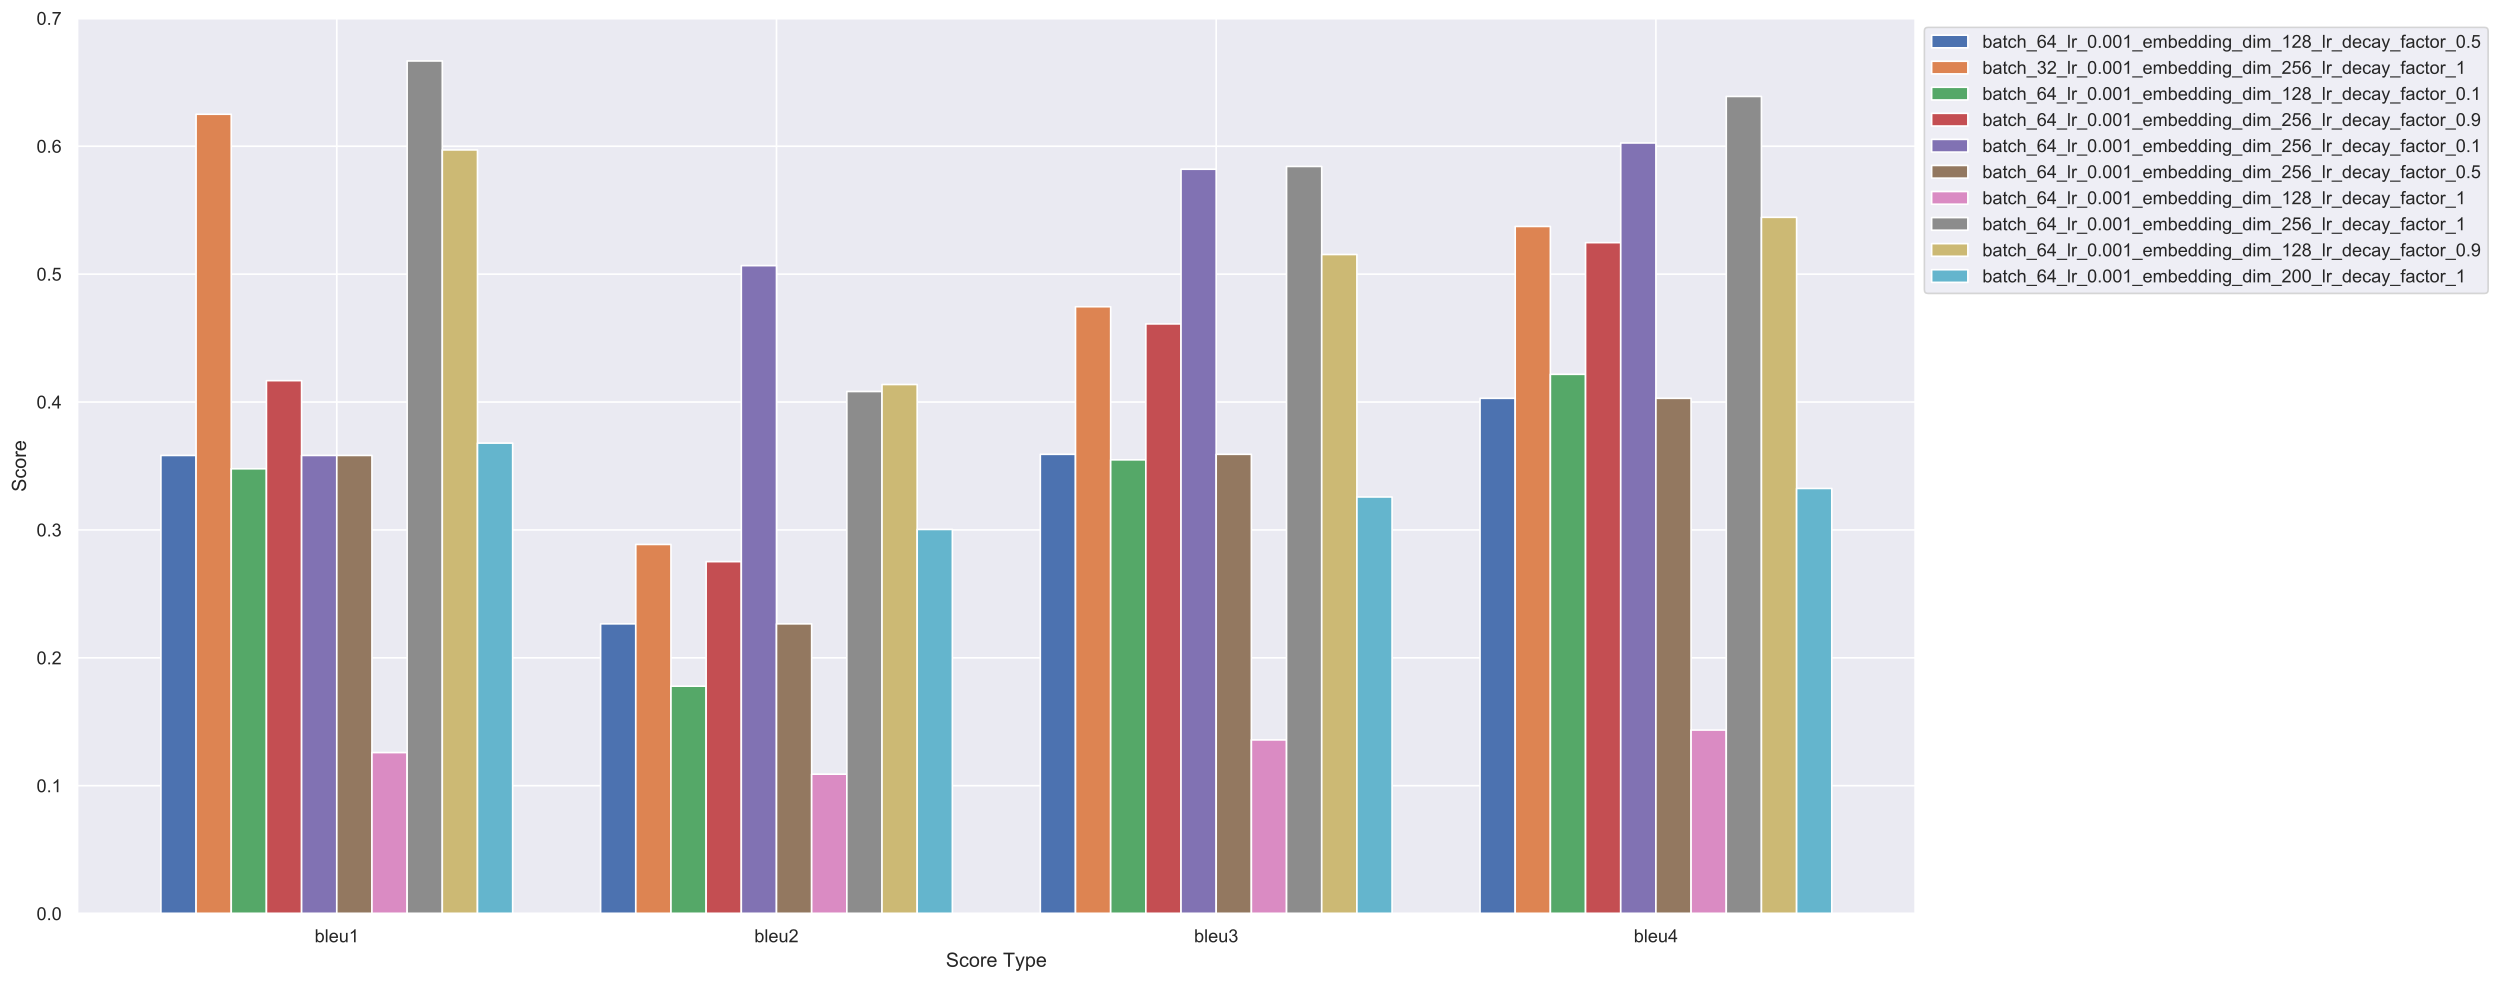 <?xml version="1.0" encoding="utf-8" standalone="no"?>
<!DOCTYPE svg PUBLIC "-//W3C//DTD SVG 1.1//EN"
  "http://www.w3.org/Graphics/SVG/1.1/DTD/svg11.dtd">
<!-- Created with matplotlib (https://matplotlib.org/) -->
<svg height="596.758pt" version="1.1" viewBox="0 0 1517.964 596.758" width="1517.964pt" xmlns="http://www.w3.org/2000/svg" xmlns:xlink="http://www.w3.org/1999/xlink">
 <defs>
  <style type="text/css">
*{stroke-linecap:butt;stroke-linejoin:round;}
  </style>
 </defs>
 <g id="figure_1">
  <g id="patch_1">
   <path d="M 0 596.758 
L 1517.964 596.758 
L 1517.964 0 
L 0 0 
z
" style="fill:#ffffff;"/>
  </g>
  <g id="axes_1">
   <g id="patch_2">
    <path d="M 46.964 554.737 
L 1162.964 554.737 
L 1162.964 11.137 
L 46.964 11.137 
z
" style="fill:#eaeaf2;"/>
   </g>
   <g id="matplotlib.axis_1">
    <g id="xtick_1">
     <g id="line2d_1">
      <path clip-path="url(#p7a8da3b489)" d="M 204.486 554.737 
L 204.486 11.137 
" style="fill:none;stroke:#ffffff;stroke-linecap:round;"/>
     </g>
     <g id="text_1">
      <!-- bleu1 -->
      <defs>
       <path d="M 14.703 0 
L 6.547 0 
L 6.547 71.578 
L 15.328 71.578 
L 15.328 46.047 
Q 20.906 53.031 29.547 53.031 
Q 34.328 53.031 38.594 51.094 
Q 42.875 49.172 45.625 45.672 
Q 48.391 42.188 49.953 37.25 
Q 51.516 32.328 51.516 26.703 
Q 51.516 13.375 44.922 6.094 
Q 38.328 -1.172 29.109 -1.172 
Q 19.922 -1.172 14.703 6.5 
z
M 14.594 26.312 
Q 14.594 17 17.141 12.844 
Q 21.297 6.062 28.375 6.062 
Q 34.125 6.062 38.328 11.062 
Q 42.531 16.062 42.531 25.984 
Q 42.531 36.141 38.5 40.969 
Q 34.469 45.797 28.766 45.797 
Q 23 45.797 18.797 40.797 
Q 14.594 35.797 14.594 26.312 
z
" id="ArialMT-98"/>
       <path d="M 6.391 0 
L 6.391 71.578 
L 15.188 71.578 
L 15.188 0 
z
" id="ArialMT-108"/>
       <path d="M 42.094 16.703 
L 51.172 15.578 
Q 49.031 7.625 43.219 3.219 
Q 37.406 -1.172 28.375 -1.172 
Q 17 -1.172 10.328 5.828 
Q 3.656 12.844 3.656 25.484 
Q 3.656 38.578 10.391 45.797 
Q 17.141 53.031 27.875 53.031 
Q 38.281 53.031 44.875 45.953 
Q 51.469 38.875 51.469 26.031 
Q 51.469 25.25 51.422 23.688 
L 12.75 23.688 
Q 13.234 15.141 17.578 10.594 
Q 21.922 6.062 28.422 6.062 
Q 33.25 6.062 36.672 8.594 
Q 40.094 11.141 42.094 16.703 
z
M 13.234 30.906 
L 42.188 30.906 
Q 41.609 37.453 38.875 40.719 
Q 34.672 45.797 27.984 45.797 
Q 21.922 45.797 17.797 41.75 
Q 13.672 37.703 13.234 30.906 
z
" id="ArialMT-101"/>
       <path d="M 40.578 0 
L 40.578 7.625 
Q 34.516 -1.172 24.125 -1.172 
Q 19.531 -1.172 15.547 0.578 
Q 11.578 2.344 9.641 5 
Q 7.719 7.672 6.938 11.531 
Q 6.391 14.109 6.391 19.734 
L 6.391 51.859 
L 15.188 51.859 
L 15.188 23.094 
Q 15.188 16.219 15.719 13.812 
Q 16.547 10.359 19.234 8.375 
Q 21.922 6.391 25.875 6.391 
Q 29.828 6.391 33.297 8.422 
Q 36.766 10.453 38.203 13.938 
Q 39.656 17.438 39.656 24.078 
L 39.656 51.859 
L 48.438 51.859 
L 48.438 0 
z
" id="ArialMT-117"/>
       <path d="M 37.25 0 
L 28.469 0 
L 28.469 56 
Q 25.297 52.984 20.141 49.953 
Q 14.984 46.922 10.891 45.406 
L 10.891 53.906 
Q 18.266 57.375 23.781 62.297 
Q 29.297 67.234 31.594 71.875 
L 37.25 71.875 
z
" id="ArialMT-49"/>
      </defs>
      <g style="fill:#262626;" transform="translate(191.03 572.11)scale(0.11 -0.11)">
       <use xlink:href="#ArialMT-98"/>
       <use x="55.615" xlink:href="#ArialMT-108"/>
       <use x="77.832" xlink:href="#ArialMT-101"/>
       <use x="133.447" xlink:href="#ArialMT-117"/>
       <use x="189.062" xlink:href="#ArialMT-49"/>
      </g>
     </g>
    </g>
    <g id="xtick_2">
     <g id="line2d_2">
      <path clip-path="url(#p7a8da3b489)" d="M 471.472 554.737 
L 471.472 11.137 
" style="fill:none;stroke:#ffffff;stroke-linecap:round;"/>
     </g>
     <g id="text_2">
      <!-- bleu2 -->
      <defs>
       <path d="M 50.344 8.453 
L 50.344 0 
L 3.031 0 
Q 2.938 3.172 4.047 6.109 
Q 5.859 10.938 9.828 15.625 
Q 13.812 20.312 21.344 26.469 
Q 33.016 36.031 37.109 41.625 
Q 41.219 47.219 41.219 52.203 
Q 41.219 57.422 37.469 61 
Q 33.734 64.594 27.734 64.594 
Q 21.391 64.594 17.578 60.781 
Q 13.766 56.984 13.719 50.25 
L 4.688 51.172 
Q 5.609 61.281 11.656 66.578 
Q 17.719 71.875 27.938 71.875 
Q 38.234 71.875 44.234 66.156 
Q 50.25 60.453 50.25 52 
Q 50.25 47.703 48.484 43.547 
Q 46.734 39.406 42.656 34.812 
Q 38.578 30.219 29.109 22.219 
Q 21.188 15.578 18.938 13.203 
Q 16.703 10.844 15.234 8.453 
z
" id="ArialMT-50"/>
      </defs>
      <g style="fill:#262626;" transform="translate(458.015 572.11)scale(0.11 -0.11)">
       <use xlink:href="#ArialMT-98"/>
       <use x="55.615" xlink:href="#ArialMT-108"/>
       <use x="77.832" xlink:href="#ArialMT-101"/>
       <use x="133.447" xlink:href="#ArialMT-117"/>
       <use x="189.062" xlink:href="#ArialMT-50"/>
      </g>
     </g>
    </g>
    <g id="xtick_3">
     <g id="line2d_3">
      <path clip-path="url(#p7a8da3b489)" d="M 738.457 554.737 
L 738.457 11.137 
" style="fill:none;stroke:#ffffff;stroke-linecap:round;"/>
     </g>
     <g id="text_3">
      <!-- bleu3 -->
      <defs>
       <path d="M 4.203 18.891 
L 12.984 20.062 
Q 14.5 12.594 18.141 9.297 
Q 21.781 6 27 6 
Q 33.203 6 37.469 10.297 
Q 41.75 14.594 41.75 20.953 
Q 41.75 27 37.797 30.922 
Q 33.844 34.859 27.734 34.859 
Q 25.25 34.859 21.531 33.891 
L 22.516 41.609 
Q 23.391 41.5 23.922 41.5 
Q 29.547 41.5 34.031 44.422 
Q 38.531 47.359 38.531 53.469 
Q 38.531 58.297 35.25 61.469 
Q 31.984 64.656 26.812 64.656 
Q 21.688 64.656 18.266 61.422 
Q 14.844 58.203 13.875 51.766 
L 5.078 53.328 
Q 6.688 62.156 12.391 67.016 
Q 18.109 71.875 26.609 71.875 
Q 32.469 71.875 37.391 69.359 
Q 42.328 66.844 44.938 62.5 
Q 47.562 58.156 47.562 53.266 
Q 47.562 48.641 45.062 44.828 
Q 42.578 41.016 37.703 38.766 
Q 44.047 37.312 47.562 32.688 
Q 51.078 28.078 51.078 21.141 
Q 51.078 11.766 44.234 5.25 
Q 37.406 -1.266 26.953 -1.266 
Q 17.531 -1.266 11.297 4.344 
Q 5.078 9.969 4.203 18.891 
z
" id="ArialMT-51"/>
      </defs>
      <g style="fill:#262626;" transform="translate(725.001 572.11)scale(0.11 -0.11)">
       <use xlink:href="#ArialMT-98"/>
       <use x="55.615" xlink:href="#ArialMT-108"/>
       <use x="77.832" xlink:href="#ArialMT-101"/>
       <use x="133.447" xlink:href="#ArialMT-117"/>
       <use x="189.062" xlink:href="#ArialMT-51"/>
      </g>
     </g>
    </g>
    <g id="xtick_4">
     <g id="line2d_4">
      <path clip-path="url(#p7a8da3b489)" d="M 1005.443 554.737 
L 1005.443 11.137 
" style="fill:none;stroke:#ffffff;stroke-linecap:round;"/>
     </g>
     <g id="text_4">
      <!-- bleu4 -->
      <defs>
       <path d="M 32.328 0 
L 32.328 17.141 
L 1.266 17.141 
L 1.266 25.203 
L 33.938 71.578 
L 41.109 71.578 
L 41.109 25.203 
L 50.781 25.203 
L 50.781 17.141 
L 41.109 17.141 
L 41.109 0 
z
M 32.328 25.203 
L 32.328 57.469 
L 9.906 25.203 
z
" id="ArialMT-52"/>
      </defs>
      <g style="fill:#262626;" transform="translate(991.987 572.11)scale(0.11 -0.11)">
       <use xlink:href="#ArialMT-98"/>
       <use x="55.615" xlink:href="#ArialMT-108"/>
       <use x="77.832" xlink:href="#ArialMT-101"/>
       <use x="133.447" xlink:href="#ArialMT-117"/>
       <use x="189.062" xlink:href="#ArialMT-52"/>
      </g>
     </g>
    </g>
    <g id="text_5">
     <!-- Score Type -->
     <defs>
      <path d="M 4.5 23 
L 13.422 23.781 
Q 14.062 18.406 16.375 14.969 
Q 18.703 11.531 23.578 9.406 
Q 28.469 7.281 34.578 7.281 
Q 39.984 7.281 44.141 8.891 
Q 48.297 10.5 50.312 13.297 
Q 52.344 16.109 52.344 19.438 
Q 52.344 22.797 50.391 25.312 
Q 48.438 27.828 43.953 29.547 
Q 41.062 30.672 31.203 33.031 
Q 21.344 35.406 17.391 37.5 
Q 12.25 40.188 9.734 44.156 
Q 7.234 48.141 7.234 53.078 
Q 7.234 58.5 10.297 63.203 
Q 13.375 67.922 19.281 70.359 
Q 25.203 72.797 32.422 72.797 
Q 40.375 72.797 46.453 70.234 
Q 52.547 67.672 55.812 62.688 
Q 59.078 57.719 59.328 51.422 
L 50.25 50.734 
Q 49.516 57.516 45.281 60.984 
Q 41.062 64.453 32.812 64.453 
Q 24.219 64.453 20.281 61.297 
Q 16.359 58.156 16.359 53.719 
Q 16.359 49.859 19.141 47.359 
Q 21.875 44.875 33.422 42.266 
Q 44.969 39.656 49.266 37.703 
Q 55.516 34.812 58.484 30.391 
Q 61.469 25.984 61.469 20.219 
Q 61.469 14.5 58.203 9.438 
Q 54.938 4.391 48.797 1.578 
Q 42.672 -1.219 35.016 -1.219 
Q 25.297 -1.219 18.719 1.609 
Q 12.156 4.438 8.422 10.125 
Q 4.688 15.828 4.5 23 
z
" id="ArialMT-83"/>
      <path d="M 40.438 19 
L 49.078 17.875 
Q 47.656 8.938 41.812 3.875 
Q 35.984 -1.172 27.484 -1.172 
Q 16.844 -1.172 10.375 5.781 
Q 3.906 12.75 3.906 25.734 
Q 3.906 34.125 6.688 40.422 
Q 9.469 46.734 15.156 49.875 
Q 20.844 53.031 27.547 53.031 
Q 35.984 53.031 41.359 48.75 
Q 46.734 44.484 48.25 36.625 
L 39.703 35.297 
Q 38.484 40.531 35.375 43.156 
Q 32.281 45.797 27.875 45.797 
Q 21.234 45.797 17.078 41.031 
Q 12.938 36.281 12.938 25.984 
Q 12.938 15.531 16.938 10.797 
Q 20.953 6.062 27.391 6.062 
Q 32.562 6.062 36.031 9.234 
Q 39.5 12.406 40.438 19 
z
" id="ArialMT-99"/>
      <path d="M 3.328 25.922 
Q 3.328 40.328 11.328 47.266 
Q 18.016 53.031 27.641 53.031 
Q 38.328 53.031 45.109 46.016 
Q 51.906 39.016 51.906 26.656 
Q 51.906 16.656 48.906 10.906 
Q 45.906 5.172 40.156 2 
Q 34.422 -1.172 27.641 -1.172 
Q 16.75 -1.172 10.031 5.812 
Q 3.328 12.797 3.328 25.922 
z
M 12.359 25.922 
Q 12.359 15.969 16.703 11.016 
Q 21.047 6.062 27.641 6.062 
Q 34.188 6.062 38.531 11.031 
Q 42.875 16.016 42.875 26.219 
Q 42.875 35.844 38.5 40.797 
Q 34.125 45.75 27.641 45.75 
Q 21.047 45.75 16.703 40.812 
Q 12.359 35.891 12.359 25.922 
z
" id="ArialMT-111"/>
      <path d="M 6.5 0 
L 6.5 51.859 
L 14.406 51.859 
L 14.406 44 
Q 17.438 49.516 20 51.266 
Q 22.562 53.031 25.641 53.031 
Q 30.078 53.031 34.672 50.203 
L 31.641 42.047 
Q 28.422 43.953 25.203 43.953 
Q 22.312 43.953 20.016 42.219 
Q 17.719 40.484 16.75 37.406 
Q 15.281 32.719 15.281 27.156 
L 15.281 0 
z
" id="ArialMT-114"/>
      <path id="ArialMT-32"/>
      <path d="M 25.922 0 
L 25.922 63.141 
L 2.344 63.141 
L 2.344 71.578 
L 59.078 71.578 
L 59.078 63.141 
L 35.406 63.141 
L 35.406 0 
z
" id="ArialMT-84"/>
      <path d="M 6.203 -19.969 
L 5.219 -11.719 
Q 8.109 -12.5 10.25 -12.5 
Q 13.188 -12.5 14.938 -11.516 
Q 16.703 -10.547 17.828 -8.797 
Q 18.656 -7.469 20.516 -2.25 
Q 20.75 -1.516 21.297 -0.094 
L 1.609 51.859 
L 11.078 51.859 
L 21.875 21.828 
Q 23.969 16.109 25.641 9.812 
Q 27.156 15.875 29.25 21.625 
L 40.328 51.859 
L 49.125 51.859 
L 29.391 -0.875 
Q 26.219 -9.422 24.469 -12.641 
Q 22.125 -17 19.094 -19.016 
Q 16.062 -21.047 11.859 -21.047 
Q 9.328 -21.047 6.203 -19.969 
z
" id="ArialMT-121"/>
      <path d="M 6.594 -19.875 
L 6.594 51.859 
L 14.594 51.859 
L 14.594 45.125 
Q 17.438 49.078 21 51.047 
Q 24.562 53.031 29.641 53.031 
Q 36.281 53.031 41.359 49.609 
Q 46.438 46.188 49.016 39.953 
Q 51.609 33.734 51.609 26.312 
Q 51.609 18.359 48.75 11.984 
Q 45.906 5.609 40.453 2.219 
Q 35.016 -1.172 29 -1.172 
Q 24.609 -1.172 21.109 0.688 
Q 17.625 2.547 15.375 5.375 
L 15.375 -19.875 
z
M 14.547 25.641 
Q 14.547 15.625 18.594 10.844 
Q 22.656 6.062 28.422 6.062 
Q 34.281 6.062 38.453 11.016 
Q 42.625 15.969 42.625 26.375 
Q 42.625 36.281 38.547 41.203 
Q 34.469 46.141 28.812 46.141 
Q 23.188 46.141 18.859 40.891 
Q 14.547 35.641 14.547 25.641 
z
" id="ArialMT-112"/>
     </defs>
     <g style="fill:#262626;" transform="translate(574.292 587.032)scale(0.12 -0.12)">
      <use xlink:href="#ArialMT-83"/>
      <use x="66.699" xlink:href="#ArialMT-99"/>
      <use x="116.699" xlink:href="#ArialMT-111"/>
      <use x="172.314" xlink:href="#ArialMT-114"/>
      <use x="205.615" xlink:href="#ArialMT-101"/>
      <use x="261.23" xlink:href="#ArialMT-32"/>
      <use x="288.998" xlink:href="#ArialMT-84"/>
      <use x="350.004" xlink:href="#ArialMT-121"/>
      <use x="400.004" xlink:href="#ArialMT-112"/>
      <use x="455.619" xlink:href="#ArialMT-101"/>
     </g>
    </g>
   </g>
   <g id="matplotlib.axis_2">
    <g id="ytick_1">
     <g id="line2d_5">
      <path clip-path="url(#p7a8da3b489)" d="M 46.964 554.737 
L 1162.964 554.737 
" style="fill:none;stroke:#ffffff;stroke-linecap:round;"/>
     </g>
     <g id="text_6">
      <!-- 0.0 -->
      <defs>
       <path d="M 4.156 35.297 
Q 4.156 48 6.766 55.734 
Q 9.375 63.484 14.516 67.672 
Q 19.672 71.875 27.484 71.875 
Q 33.25 71.875 37.594 69.547 
Q 41.938 67.234 44.766 62.859 
Q 47.609 58.5 49.219 52.219 
Q 50.828 45.953 50.828 35.297 
Q 50.828 22.703 48.234 14.969 
Q 45.656 7.234 40.5 3 
Q 35.359 -1.219 27.484 -1.219 
Q 17.141 -1.219 11.234 6.203 
Q 4.156 15.141 4.156 35.297 
z
M 13.188 35.297 
Q 13.188 17.672 17.312 11.828 
Q 21.438 6 27.484 6 
Q 33.547 6 37.672 11.859 
Q 41.797 17.719 41.797 35.297 
Q 41.797 52.984 37.672 58.781 
Q 33.547 64.594 27.391 64.594 
Q 21.344 64.594 17.719 59.469 
Q 13.188 52.938 13.188 35.297 
z
" id="ArialMT-48"/>
       <path d="M 9.078 0 
L 9.078 10.016 
L 19.094 10.016 
L 19.094 0 
z
" id="ArialMT-46"/>
      </defs>
      <g style="fill:#262626;" transform="translate(22.174 558.674)scale(0.11 -0.11)">
       <use xlink:href="#ArialMT-48"/>
       <use x="55.615" xlink:href="#ArialMT-46"/>
       <use x="83.398" xlink:href="#ArialMT-48"/>
      </g>
     </g>
    </g>
    <g id="ytick_2">
     <g id="line2d_6">
      <path clip-path="url(#p7a8da3b489)" d="M 46.964 477.08 
L 1162.964 477.08 
" style="fill:none;stroke:#ffffff;stroke-linecap:round;"/>
     </g>
     <g id="text_7">
      <!-- 0.1 -->
      <g style="fill:#262626;" transform="translate(22.174 481.016)scale(0.11 -0.11)">
       <use xlink:href="#ArialMT-48"/>
       <use x="55.615" xlink:href="#ArialMT-46"/>
       <use x="83.398" xlink:href="#ArialMT-49"/>
      </g>
     </g>
    </g>
    <g id="ytick_3">
     <g id="line2d_7">
      <path clip-path="url(#p7a8da3b489)" d="M 46.964 399.423 
L 1162.964 399.423 
" style="fill:none;stroke:#ffffff;stroke-linecap:round;"/>
     </g>
     <g id="text_8">
      <!-- 0.2 -->
      <g style="fill:#262626;" transform="translate(22.174 403.359)scale(0.11 -0.11)">
       <use xlink:href="#ArialMT-48"/>
       <use x="55.615" xlink:href="#ArialMT-46"/>
       <use x="83.398" xlink:href="#ArialMT-50"/>
      </g>
     </g>
    </g>
    <g id="ytick_4">
     <g id="line2d_8">
      <path clip-path="url(#p7a8da3b489)" d="M 46.964 321.765 
L 1162.964 321.765 
" style="fill:none;stroke:#ffffff;stroke-linecap:round;"/>
     </g>
     <g id="text_9">
      <!-- 0.3 -->
      <g style="fill:#262626;" transform="translate(22.174 325.702)scale(0.11 -0.11)">
       <use xlink:href="#ArialMT-48"/>
       <use x="55.615" xlink:href="#ArialMT-46"/>
       <use x="83.398" xlink:href="#ArialMT-51"/>
      </g>
     </g>
    </g>
    <g id="ytick_5">
     <g id="line2d_9">
      <path clip-path="url(#p7a8da3b489)" d="M 46.964 244.108 
L 1162.964 244.108 
" style="fill:none;stroke:#ffffff;stroke-linecap:round;"/>
     </g>
     <g id="text_10">
      <!-- 0.4 -->
      <g style="fill:#262626;" transform="translate(22.174 248.045)scale(0.11 -0.11)">
       <use xlink:href="#ArialMT-48"/>
       <use x="55.615" xlink:href="#ArialMT-46"/>
       <use x="83.398" xlink:href="#ArialMT-52"/>
      </g>
     </g>
    </g>
    <g id="ytick_6">
     <g id="line2d_10">
      <path clip-path="url(#p7a8da3b489)" d="M 46.964 166.451 
L 1162.964 166.451 
" style="fill:none;stroke:#ffffff;stroke-linecap:round;"/>
     </g>
     <g id="text_11">
      <!-- 0.5 -->
      <defs>
       <path d="M 4.156 18.75 
L 13.375 19.531 
Q 14.406 12.797 18.141 9.391 
Q 21.875 6 27.156 6 
Q 33.5 6 37.891 10.781 
Q 42.281 15.578 42.281 23.484 
Q 42.281 31 38.062 35.344 
Q 33.844 39.703 27 39.703 
Q 22.75 39.703 19.328 37.766 
Q 15.922 35.844 13.969 32.766 
L 5.719 33.844 
L 12.641 70.609 
L 48.25 70.609 
L 48.25 62.203 
L 19.672 62.203 
L 15.828 42.969 
Q 22.266 47.469 29.344 47.469 
Q 38.719 47.469 45.156 40.969 
Q 51.609 34.469 51.609 24.266 
Q 51.609 14.547 45.953 7.469 
Q 39.062 -1.219 27.156 -1.219 
Q 17.391 -1.219 11.203 4.25 
Q 5.031 9.719 4.156 18.75 
z
" id="ArialMT-53"/>
      </defs>
      <g style="fill:#262626;" transform="translate(22.174 170.388)scale(0.11 -0.11)">
       <use xlink:href="#ArialMT-48"/>
       <use x="55.615" xlink:href="#ArialMT-46"/>
       <use x="83.398" xlink:href="#ArialMT-53"/>
      </g>
     </g>
    </g>
    <g id="ytick_7">
     <g id="line2d_11">
      <path clip-path="url(#p7a8da3b489)" d="M 46.964 88.794 
L 1162.964 88.794 
" style="fill:none;stroke:#ffffff;stroke-linecap:round;"/>
     </g>
     <g id="text_12">
      <!-- 0.6 -->
      <defs>
       <path d="M 49.75 54.047 
L 41.016 53.375 
Q 39.844 58.547 37.703 60.891 
Q 34.125 64.656 28.906 64.656 
Q 24.703 64.656 21.531 62.312 
Q 17.391 59.281 14.984 53.469 
Q 12.594 47.656 12.5 36.922 
Q 15.672 41.75 20.266 44.094 
Q 24.859 46.438 29.891 46.438 
Q 38.672 46.438 44.844 39.969 
Q 51.031 33.5 51.031 23.25 
Q 51.031 16.5 48.125 10.719 
Q 45.219 4.938 40.141 1.859 
Q 35.062 -1.219 28.609 -1.219 
Q 17.625 -1.219 10.688 6.859 
Q 3.766 14.938 3.766 33.5 
Q 3.766 54.25 11.422 63.672 
Q 18.109 71.875 29.438 71.875 
Q 37.891 71.875 43.281 67.141 
Q 48.688 62.406 49.75 54.047 
z
M 13.875 23.188 
Q 13.875 18.656 15.797 14.5 
Q 17.719 10.359 21.188 8.172 
Q 24.656 6 28.469 6 
Q 34.031 6 38.031 10.484 
Q 42.047 14.984 42.047 22.703 
Q 42.047 30.125 38.078 34.391 
Q 34.125 38.672 28.125 38.672 
Q 22.172 38.672 18.016 34.391 
Q 13.875 30.125 13.875 23.188 
z
" id="ArialMT-54"/>
      </defs>
      <g style="fill:#262626;" transform="translate(22.174 92.731)scale(0.11 -0.11)">
       <use xlink:href="#ArialMT-48"/>
       <use x="55.615" xlink:href="#ArialMT-46"/>
       <use x="83.398" xlink:href="#ArialMT-54"/>
      </g>
     </g>
    </g>
    <g id="ytick_8">
     <g id="line2d_12">
      <path clip-path="url(#p7a8da3b489)" d="M 46.964 11.137 
L 1162.964 11.137 
" style="fill:none;stroke:#ffffff;stroke-linecap:round;"/>
     </g>
     <g id="text_13">
      <!-- 0.7 -->
      <defs>
       <path d="M 4.734 62.203 
L 4.734 70.656 
L 51.078 70.656 
L 51.078 63.812 
Q 44.234 56.547 37.516 44.484 
Q 30.812 32.422 27.156 19.672 
Q 24.516 10.688 23.781 0 
L 14.75 0 
Q 14.891 8.453 18.062 20.406 
Q 21.234 32.375 27.172 43.484 
Q 33.109 54.594 39.797 62.203 
z
" id="ArialMT-55"/>
      </defs>
      <g style="fill:#262626;" transform="translate(22.174 15.074)scale(0.11 -0.11)">
       <use xlink:href="#ArialMT-48"/>
       <use x="55.615" xlink:href="#ArialMT-46"/>
       <use x="83.398" xlink:href="#ArialMT-55"/>
      </g>
     </g>
    </g>
    <g id="text_14">
     <!-- Score -->
     <g style="fill:#262626;" transform="translate(15.789 298.61)rotate(-90)scale(0.12 -0.12)">
      <use xlink:href="#ArialMT-83"/>
      <use x="66.699" xlink:href="#ArialMT-99"/>
      <use x="116.699" xlink:href="#ArialMT-111"/>
      <use x="172.314" xlink:href="#ArialMT-114"/>
      <use x="205.615" xlink:href="#ArialMT-101"/>
     </g>
    </g>
   </g>
   <g id="patch_3">
    <path clip-path="url(#p7a8da3b489)" d="M 97.692 554.737 
L 119.05 554.737 
L 119.05 276.518 
L 97.692 276.518 
z
" style="fill:#4c72b0;stroke:#ffffff;stroke-linejoin:miter;"/>
   </g>
   <g id="patch_4">
    <path clip-path="url(#p7a8da3b489)" d="M 364.677 554.737 
L 386.036 554.737 
L 386.036 378.776 
L 364.677 378.776 
z
" style="fill:#4c72b0;stroke:#ffffff;stroke-linejoin:miter;"/>
   </g>
   <g id="patch_5">
    <path clip-path="url(#p7a8da3b489)" d="M 631.663 554.737 
L 653.022 554.737 
L 653.022 275.857 
L 631.663 275.857 
z
" style="fill:#4c72b0;stroke:#ffffff;stroke-linejoin:miter;"/>
   </g>
   <g id="patch_6">
    <path clip-path="url(#p7a8da3b489)" d="M 898.649 554.737 
L 920.007 554.737 
L 920.007 241.829 
L 898.649 241.829 
z
" style="fill:#4c72b0;stroke:#ffffff;stroke-linejoin:miter;"/>
   </g>
   <g id="patch_7">
    <path clip-path="url(#p7a8da3b489)" d="M 119.05 554.737 
L 140.409 554.737 
L 140.409 69.38 
L 119.05 69.38 
z
" style="fill:#dd8452;stroke:#ffffff;stroke-linejoin:miter;"/>
   </g>
   <g id="patch_8">
    <path clip-path="url(#p7a8da3b489)" d="M 386.036 554.737 
L 407.395 554.737 
L 407.395 330.56 
L 386.036 330.56 
z
" style="fill:#dd8452;stroke:#ffffff;stroke-linejoin:miter;"/>
   </g>
   <g id="patch_9">
    <path clip-path="url(#p7a8da3b489)" d="M 653.022 554.737 
L 674.381 554.737 
L 674.381 186.246 
L 653.022 186.246 
z
" style="fill:#dd8452;stroke:#ffffff;stroke-linejoin:miter;"/>
   </g>
   <g id="patch_10">
    <path clip-path="url(#p7a8da3b489)" d="M 920.007 554.737 
L 941.366 554.737 
L 941.366 137.497 
L 920.007 137.497 
z
" style="fill:#dd8452;stroke:#ffffff;stroke-linejoin:miter;"/>
   </g>
   <g id="patch_11">
    <path clip-path="url(#p7a8da3b489)" d="M 140.409 554.737 
L 161.768 554.737 
L 161.768 284.625 
L 140.409 284.625 
z
" style="fill:#55a868;stroke:#ffffff;stroke-linejoin:miter;"/>
   </g>
   <g id="patch_12">
    <path clip-path="url(#p7a8da3b489)" d="M 407.395 554.737 
L 428.754 554.737 
L 428.754 416.646 
L 407.395 416.646 
z
" style="fill:#55a868;stroke:#ffffff;stroke-linejoin:miter;"/>
   </g>
   <g id="patch_13">
    <path clip-path="url(#p7a8da3b489)" d="M 674.381 554.737 
L 695.739 554.737 
L 695.739 279.205 
L 674.381 279.205 
z
" style="fill:#55a868;stroke:#ffffff;stroke-linejoin:miter;"/>
   </g>
   <g id="patch_14">
    <path clip-path="url(#p7a8da3b489)" d="M 941.366 554.737 
L 962.725 554.737 
L 962.725 227.265 
L 941.366 227.265 
z
" style="fill:#55a868;stroke:#ffffff;stroke-linejoin:miter;"/>
   </g>
   <g id="patch_15">
    <path clip-path="url(#p7a8da3b489)" d="M 161.768 554.737 
L 183.127 554.737 
L 183.127 231.139 
L 161.768 231.139 
z
" style="fill:#c44e52;stroke:#ffffff;stroke-linejoin:miter;"/>
   </g>
   <g id="patch_16">
    <path clip-path="url(#p7a8da3b489)" d="M 428.754 554.737 
L 450.113 554.737 
L 450.113 341.024 
L 428.754 341.024 
z
" style="fill:#c44e52;stroke:#ffffff;stroke-linejoin:miter;"/>
   </g>
   <g id="patch_17">
    <path clip-path="url(#p7a8da3b489)" d="M 695.739 554.737 
L 717.098 554.737 
L 717.098 196.66 
L 695.739 196.66 
z
" style="fill:#c44e52;stroke:#ffffff;stroke-linejoin:miter;"/>
   </g>
   <g id="patch_18">
    <path clip-path="url(#p7a8da3b489)" d="M 962.725 554.737 
L 984.084 554.737 
L 984.084 147.347 
L 962.725 147.347 
z
" style="fill:#c44e52;stroke:#ffffff;stroke-linejoin:miter;"/>
   </g>
   <g id="patch_19">
    <path clip-path="url(#p7a8da3b489)" d="M 183.127 554.737 
L 204.486 554.737 
L 204.486 276.518 
L 183.127 276.518 
z
" style="fill:#8172b3;stroke:#ffffff;stroke-linejoin:miter;"/>
   </g>
   <g id="patch_20">
    <path clip-path="url(#p7a8da3b489)" d="M 450.113 554.737 
L 471.472 554.737 
L 471.472 161.276 
L 450.113 161.276 
z
" style="fill:#8172b3;stroke:#ffffff;stroke-linejoin:miter;"/>
   </g>
   <g id="patch_21">
    <path clip-path="url(#p7a8da3b489)" d="M 717.098 554.737 
L 738.457 554.737 
L 738.457 102.769 
L 717.098 102.769 
z
" style="fill:#8172b3;stroke:#ffffff;stroke-linejoin:miter;"/>
   </g>
   <g id="patch_22">
    <path clip-path="url(#p7a8da3b489)" d="M 984.084 554.737 
L 1005.443 554.737 
L 1005.443 86.83 
L 984.084 86.83 
z
" style="fill:#8172b3;stroke:#ffffff;stroke-linejoin:miter;"/>
   </g>
   <g id="patch_23">
    <path clip-path="url(#p7a8da3b489)" d="M 204.486 554.737 
L 225.845 554.737 
L 225.845 276.518 
L 204.486 276.518 
z
" style="fill:#937860;stroke:#ffffff;stroke-linejoin:miter;"/>
   </g>
   <g id="patch_24">
    <path clip-path="url(#p7a8da3b489)" d="M 471.472 554.737 
L 492.83 554.737 
L 492.83 378.776 
L 471.472 378.776 
z
" style="fill:#937860;stroke:#ffffff;stroke-linejoin:miter;"/>
   </g>
   <g id="patch_25">
    <path clip-path="url(#p7a8da3b489)" d="M 738.457 554.737 
L 759.816 554.737 
L 759.816 275.857 
L 738.457 275.857 
z
" style="fill:#937860;stroke:#ffffff;stroke-linejoin:miter;"/>
   </g>
   <g id="patch_26">
    <path clip-path="url(#p7a8da3b489)" d="M 1005.443 554.737 
L 1026.802 554.737 
L 1026.802 241.829 
L 1005.443 241.829 
z
" style="fill:#937860;stroke:#ffffff;stroke-linejoin:miter;"/>
   </g>
   <g id="patch_27">
    <path clip-path="url(#p7a8da3b489)" d="M 225.845 554.737 
L 247.204 554.737 
L 247.204 456.953 
L 225.845 456.953 
z
" style="fill:#da8bc3;stroke:#ffffff;stroke-linejoin:miter;"/>
   </g>
   <g id="patch_28">
    <path clip-path="url(#p7a8da3b489)" d="M 492.83 554.737 
L 514.189 554.737 
L 514.189 470.054 
L 492.83 470.054 
z
" style="fill:#da8bc3;stroke:#ffffff;stroke-linejoin:miter;"/>
   </g>
   <g id="patch_29">
    <path clip-path="url(#p7a8da3b489)" d="M 759.816 554.737 
L 781.175 554.737 
L 781.175 449.244 
L 759.816 449.244 
z
" style="fill:#da8bc3;stroke:#ffffff;stroke-linejoin:miter;"/>
   </g>
   <g id="patch_30">
    <path clip-path="url(#p7a8da3b489)" d="M 1026.802 554.737 
L 1048.161 554.737 
L 1048.161 443.288 
L 1026.802 443.288 
z
" style="fill:#da8bc3;stroke:#ffffff;stroke-linejoin:miter;"/>
   </g>
   <g id="patch_31">
    <path clip-path="url(#p7a8da3b489)" d="M 247.204 554.737 
L 268.562 554.737 
L 268.562 37.023 
L 247.204 37.023 
z
" style="fill:#8c8c8c;stroke:#ffffff;stroke-linejoin:miter;"/>
   </g>
   <g id="patch_32">
    <path clip-path="url(#p7a8da3b489)" d="M 514.189 554.737 
L 535.548 554.737 
L 535.548 237.703 
L 514.189 237.703 
z
" style="fill:#8c8c8c;stroke:#ffffff;stroke-linejoin:miter;"/>
   </g>
   <g id="patch_33">
    <path clip-path="url(#p7a8da3b489)" d="M 781.175 554.737 
L 802.534 554.737 
L 802.534 101.071 
L 781.175 101.071 
z
" style="fill:#8c8c8c;stroke:#ffffff;stroke-linejoin:miter;"/>
   </g>
   <g id="patch_34">
    <path clip-path="url(#p7a8da3b489)" d="M 1048.161 554.737 
L 1069.519 554.737 
L 1069.519 58.552 
L 1048.161 58.552 
z
" style="fill:#8c8c8c;stroke:#ffffff;stroke-linejoin:miter;"/>
   </g>
   <g id="patch_35">
    <path clip-path="url(#p7a8da3b489)" d="M 268.562 554.737 
L 289.921 554.737 
L 289.921 91.039 
L 268.562 91.039 
z
" style="fill:#ccb974;stroke:#ffffff;stroke-linejoin:miter;"/>
   </g>
   <g id="patch_36">
    <path clip-path="url(#p7a8da3b489)" d="M 535.548 554.737 
L 556.907 554.737 
L 556.907 233.477 
L 535.548 233.477 
z
" style="fill:#ccb974;stroke:#ffffff;stroke-linejoin:miter;"/>
   </g>
   <g id="patch_37">
    <path clip-path="url(#p7a8da3b489)" d="M 802.534 554.737 
L 823.893 554.737 
L 823.893 154.534 
L 802.534 154.534 
z
" style="fill:#ccb974;stroke:#ffffff;stroke-linejoin:miter;"/>
   </g>
   <g id="patch_38">
    <path clip-path="url(#p7a8da3b489)" d="M 1069.519 554.737 
L 1090.878 554.737 
L 1090.878 131.936 
L 1069.519 131.936 
z
" style="fill:#ccb974;stroke:#ffffff;stroke-linejoin:miter;"/>
   </g>
   <g id="patch_39">
    <path clip-path="url(#p7a8da3b489)" d="M 289.921 554.737 
L 311.28 554.737 
L 311.28 269.052 
L 289.921 269.052 
z
" style="fill:#64b5cd;stroke:#ffffff;stroke-linejoin:miter;"/>
   </g>
   <g id="patch_40">
    <path clip-path="url(#p7a8da3b489)" d="M 556.907 554.737 
L 578.266 554.737 
L 578.266 321.476 
L 556.907 321.476 
z
" style="fill:#64b5cd;stroke:#ffffff;stroke-linejoin:miter;"/>
   </g>
   <g id="patch_41">
    <path clip-path="url(#p7a8da3b489)" d="M 823.893 554.737 
L 845.251 554.737 
L 845.251 301.772 
L 823.893 301.772 
z
" style="fill:#64b5cd;stroke:#ffffff;stroke-linejoin:miter;"/>
   </g>
   <g id="patch_42">
    <path clip-path="url(#p7a8da3b489)" d="M 1090.878 554.737 
L 1112.237 554.737 
L 1112.237 296.592 
L 1090.878 296.592 
z
" style="fill:#64b5cd;stroke:#ffffff;stroke-linejoin:miter;"/>
   </g>
   <g id="patch_43">
    <path d="M 46.964 554.737 
L 46.964 11.137 
" style="fill:none;stroke:#ffffff;stroke-linecap:square;stroke-linejoin:miter;stroke-width:1.25;"/>
   </g>
   <g id="patch_44">
    <path d="M 1162.964 554.737 
L 1162.964 11.137 
" style="fill:none;stroke:#ffffff;stroke-linecap:square;stroke-linejoin:miter;stroke-width:1.25;"/>
   </g>
   <g id="patch_45">
    <path d="M 46.964 554.737 
L 1162.964 554.737 
" style="fill:none;stroke:#ffffff;stroke-linecap:square;stroke-linejoin:miter;stroke-width:1.25;"/>
   </g>
   <g id="patch_46">
    <path d="M 46.964 11.137 
L 1162.964 11.137 
" style="fill:none;stroke:#ffffff;stroke-linecap:square;stroke-linejoin:miter;stroke-width:1.25;"/>
   </g>
   <g id="legend_1">
    <g id="patch_47">
     <path d="M 1170.664 178.165 
L 1508.564 178.165 
Q 1510.764 178.165 1510.764 175.965 
L 1510.764 18.837 
Q 1510.764 16.637 1508.564 16.637 
L 1170.664 16.637 
Q 1168.464 16.637 1168.464 18.837 
L 1168.464 175.965 
Q 1168.464 178.165 1170.664 178.165 
z
" style="fill:#eaeaf2;opacity:0.8;stroke:#cccccc;stroke-linejoin:miter;"/>
    </g>
    <g id="patch_48">
     <path d="M 1172.864 29.044 
L 1194.864 29.044 
L 1194.864 21.344 
L 1172.864 21.344 
z
" style="fill:#4c72b0;stroke:#ffffff;stroke-linejoin:miter;"/>
    </g>
    <g id="text_15">
     <!-- batch_64_lr_0.001_embedding_dim_128_lr_decay_factor_0.5 -->
     <defs>
      <path d="M 40.438 6.391 
Q 35.547 2.25 31.031 0.531 
Q 26.516 -1.172 21.344 -1.172 
Q 12.797 -1.172 8.203 3 
Q 3.609 7.172 3.609 13.672 
Q 3.609 17.484 5.344 20.625 
Q 7.078 23.781 9.891 25.688 
Q 12.703 27.594 16.219 28.562 
Q 18.797 29.25 24.031 29.891 
Q 34.672 31.156 39.703 32.906 
Q 39.75 34.719 39.75 35.203 
Q 39.75 40.578 37.25 42.781 
Q 33.891 45.75 27.25 45.75 
Q 21.047 45.75 18.094 43.578 
Q 15.141 41.406 13.719 35.891 
L 5.125 37.062 
Q 6.297 42.578 8.984 45.969 
Q 11.672 49.359 16.75 51.188 
Q 21.828 53.031 28.516 53.031 
Q 35.156 53.031 39.297 51.469 
Q 43.453 49.906 45.406 47.531 
Q 47.359 45.172 48.141 41.547 
Q 48.578 39.312 48.578 33.453 
L 48.578 21.734 
Q 48.578 9.469 49.141 6.219 
Q 49.703 2.984 51.375 0 
L 42.188 0 
Q 40.828 2.734 40.438 6.391 
z
M 39.703 26.031 
Q 34.906 24.078 25.344 22.703 
Q 19.922 21.922 17.672 20.938 
Q 15.438 19.969 14.203 18.094 
Q 12.984 16.219 12.984 13.922 
Q 12.984 10.406 15.641 8.062 
Q 18.312 5.719 23.438 5.719 
Q 28.516 5.719 32.469 7.938 
Q 36.422 10.156 38.281 14.016 
Q 39.703 17 39.703 22.797 
z
" id="ArialMT-97"/>
      <path d="M 25.781 7.859 
L 27.047 0.094 
Q 23.344 -0.688 20.406 -0.688 
Q 15.625 -0.688 12.984 0.828 
Q 10.359 2.344 9.281 4.812 
Q 8.203 7.281 8.203 15.188 
L 8.203 45.016 
L 1.766 45.016 
L 1.766 51.859 
L 8.203 51.859 
L 8.203 64.703 
L 16.938 69.969 
L 16.938 51.859 
L 25.781 51.859 
L 25.781 45.016 
L 16.938 45.016 
L 16.938 14.703 
Q 16.938 10.938 17.406 9.859 
Q 17.875 8.797 18.922 8.156 
Q 19.969 7.516 21.922 7.516 
Q 23.391 7.516 25.781 7.859 
z
" id="ArialMT-116"/>
      <path d="M 6.594 0 
L 6.594 71.578 
L 15.375 71.578 
L 15.375 45.906 
Q 21.531 53.031 30.906 53.031 
Q 36.672 53.031 40.922 50.75 
Q 45.172 48.484 47 44.484 
Q 48.828 40.484 48.828 32.859 
L 48.828 0 
L 40.047 0 
L 40.047 32.859 
Q 40.047 39.453 37.188 42.453 
Q 34.328 45.453 29.109 45.453 
Q 25.203 45.453 21.75 43.422 
Q 18.312 41.406 16.844 37.938 
Q 15.375 34.469 15.375 28.375 
L 15.375 0 
z
" id="ArialMT-104"/>
      <path d="M -1.516 -19.875 
L -1.516 -13.531 
L 56.734 -13.531 
L 56.734 -19.875 
z
" id="ArialMT-95"/>
      <path d="M 6.594 0 
L 6.594 51.859 
L 14.453 51.859 
L 14.453 44.578 
Q 16.891 48.391 20.938 50.703 
Q 25 53.031 30.172 53.031 
Q 35.938 53.031 39.625 50.641 
Q 43.312 48.25 44.828 43.953 
Q 50.984 53.031 60.844 53.031 
Q 68.562 53.031 72.703 48.75 
Q 76.859 44.484 76.859 35.594 
L 76.859 0 
L 68.109 0 
L 68.109 32.672 
Q 68.109 37.938 67.25 40.25 
Q 66.406 42.578 64.156 43.984 
Q 61.922 45.406 58.891 45.406 
Q 53.422 45.406 49.797 41.766 
Q 46.188 38.141 46.188 30.125 
L 46.188 0 
L 37.406 0 
L 37.406 33.688 
Q 37.406 39.547 35.25 42.469 
Q 33.109 45.406 28.219 45.406 
Q 24.516 45.406 21.359 43.453 
Q 18.219 41.5 16.797 37.734 
Q 15.375 33.984 15.375 26.906 
L 15.375 0 
z
" id="ArialMT-109"/>
      <path d="M 40.234 0 
L 40.234 6.547 
Q 35.297 -1.172 25.734 -1.172 
Q 19.531 -1.172 14.328 2.25 
Q 9.125 5.672 6.266 11.797 
Q 3.422 17.922 3.422 25.875 
Q 3.422 33.641 6 39.969 
Q 8.594 46.297 13.766 49.656 
Q 18.953 53.031 25.344 53.031 
Q 30.031 53.031 33.688 51.047 
Q 37.359 49.078 39.656 45.906 
L 39.656 71.578 
L 48.391 71.578 
L 48.391 0 
z
M 12.453 25.875 
Q 12.453 15.922 16.641 10.984 
Q 20.844 6.062 26.562 6.062 
Q 32.328 6.062 36.344 10.766 
Q 40.375 15.484 40.375 25.141 
Q 40.375 35.797 36.266 40.766 
Q 32.172 45.75 26.172 45.75 
Q 20.312 45.75 16.375 40.969 
Q 12.453 36.188 12.453 25.875 
z
" id="ArialMT-100"/>
      <path d="M 6.641 61.469 
L 6.641 71.578 
L 15.438 71.578 
L 15.438 61.469 
z
M 6.641 0 
L 6.641 51.859 
L 15.438 51.859 
L 15.438 0 
z
" id="ArialMT-105"/>
      <path d="M 6.594 0 
L 6.594 51.859 
L 14.5 51.859 
L 14.5 44.484 
Q 20.219 53.031 31 53.031 
Q 35.688 53.031 39.625 51.344 
Q 43.562 49.656 45.516 46.922 
Q 47.469 44.188 48.25 40.438 
Q 48.734 37.984 48.734 31.891 
L 48.734 0 
L 39.938 0 
L 39.938 31.547 
Q 39.938 36.922 38.906 39.578 
Q 37.891 42.234 35.281 43.812 
Q 32.672 45.406 29.156 45.406 
Q 23.531 45.406 19.453 41.844 
Q 15.375 38.281 15.375 28.328 
L 15.375 0 
z
" id="ArialMT-110"/>
      <path d="M 4.984 -4.297 
L 13.531 -5.562 
Q 14.062 -9.516 16.5 -11.328 
Q 19.781 -13.766 25.438 -13.766 
Q 31.547 -13.766 34.859 -11.328 
Q 38.188 -8.891 39.359 -4.5 
Q 40.047 -1.812 39.984 6.781 
Q 34.234 0 25.641 0 
Q 14.938 0 9.078 7.719 
Q 3.219 15.438 3.219 26.219 
Q 3.219 33.641 5.906 39.906 
Q 8.594 46.188 13.688 49.609 
Q 18.797 53.031 25.688 53.031 
Q 34.859 53.031 40.828 45.609 
L 40.828 51.859 
L 48.922 51.859 
L 48.922 7.031 
Q 48.922 -5.078 46.453 -10.125 
Q 44 -15.188 38.641 -18.109 
Q 33.297 -21.047 25.484 -21.047 
Q 16.219 -21.047 10.5 -16.875 
Q 4.781 -12.703 4.984 -4.297 
z
M 12.25 26.859 
Q 12.25 16.656 16.297 11.969 
Q 20.359 7.281 26.469 7.281 
Q 32.516 7.281 36.609 11.938 
Q 40.719 16.609 40.719 26.562 
Q 40.719 36.078 36.5 40.906 
Q 32.281 45.75 26.312 45.75 
Q 20.453 45.75 16.344 40.984 
Q 12.25 36.234 12.25 26.859 
z
" id="ArialMT-103"/>
      <path d="M 17.672 38.812 
Q 12.203 40.828 9.562 44.531 
Q 6.938 48.25 6.938 53.422 
Q 6.938 61.234 12.547 66.547 
Q 18.172 71.875 27.484 71.875 
Q 36.859 71.875 42.578 66.422 
Q 48.297 60.984 48.297 53.172 
Q 48.297 48.188 45.672 44.5 
Q 43.062 40.828 37.75 38.812 
Q 44.344 36.672 47.781 31.875 
Q 51.219 27.094 51.219 20.453 
Q 51.219 11.281 44.719 5.031 
Q 38.234 -1.219 27.641 -1.219 
Q 17.047 -1.219 10.547 5.047 
Q 4.047 11.328 4.047 20.703 
Q 4.047 27.688 7.594 32.391 
Q 11.141 37.109 17.672 38.812 
z
M 15.922 53.719 
Q 15.922 48.641 19.188 45.406 
Q 22.469 42.188 27.688 42.188 
Q 32.766 42.188 36.016 45.375 
Q 39.266 48.578 39.266 53.219 
Q 39.266 58.062 35.906 61.359 
Q 32.562 64.656 27.594 64.656 
Q 22.562 64.656 19.234 61.422 
Q 15.922 58.203 15.922 53.719 
z
M 13.094 20.656 
Q 13.094 16.891 14.875 13.375 
Q 16.656 9.859 20.172 7.922 
Q 23.688 6 27.734 6 
Q 34.031 6 38.125 10.047 
Q 42.234 14.109 42.234 20.359 
Q 42.234 26.703 38.016 30.859 
Q 33.797 35.016 27.438 35.016 
Q 21.234 35.016 17.156 30.906 
Q 13.094 26.812 13.094 20.656 
z
" id="ArialMT-56"/>
      <path d="M 8.688 0 
L 8.688 45.016 
L 0.922 45.016 
L 0.922 51.859 
L 8.688 51.859 
L 8.688 57.375 
Q 8.688 62.594 9.625 65.141 
Q 10.891 68.562 14.078 70.672 
Q 17.281 72.797 23.047 72.797 
Q 26.766 72.797 31.25 71.922 
L 29.938 64.266 
Q 27.203 64.75 24.75 64.75 
Q 20.75 64.75 19.094 63.031 
Q 17.438 61.328 17.438 56.641 
L 17.438 51.859 
L 27.547 51.859 
L 27.547 45.016 
L 17.438 45.016 
L 17.438 0 
z
" id="ArialMT-102"/>
     </defs>
     <g style="fill:#262626;" transform="translate(1203.664 29.044)scale(0.11 -0.11)">
      <use xlink:href="#ArialMT-98"/>
      <use x="55.615" xlink:href="#ArialMT-97"/>
      <use x="111.23" xlink:href="#ArialMT-116"/>
      <use x="139.014" xlink:href="#ArialMT-99"/>
      <use x="189.014" xlink:href="#ArialMT-104"/>
      <use x="244.629" xlink:href="#ArialMT-95"/>
      <use x="300.244" xlink:href="#ArialMT-54"/>
      <use x="355.859" xlink:href="#ArialMT-52"/>
      <use x="411.475" xlink:href="#ArialMT-95"/>
      <use x="467.09" xlink:href="#ArialMT-108"/>
      <use x="489.307" xlink:href="#ArialMT-114"/>
      <use x="522.607" xlink:href="#ArialMT-95"/>
      <use x="578.223" xlink:href="#ArialMT-48"/>
      <use x="633.838" xlink:href="#ArialMT-46"/>
      <use x="661.621" xlink:href="#ArialMT-48"/>
      <use x="717.236" xlink:href="#ArialMT-48"/>
      <use x="772.852" xlink:href="#ArialMT-49"/>
      <use x="828.467" xlink:href="#ArialMT-95"/>
      <use x="884.082" xlink:href="#ArialMT-101"/>
      <use x="939.697" xlink:href="#ArialMT-109"/>
      <use x="1022.998" xlink:href="#ArialMT-98"/>
      <use x="1078.613" xlink:href="#ArialMT-101"/>
      <use x="1134.229" xlink:href="#ArialMT-100"/>
      <use x="1189.844" xlink:href="#ArialMT-100"/>
      <use x="1245.459" xlink:href="#ArialMT-105"/>
      <use x="1267.676" xlink:href="#ArialMT-110"/>
      <use x="1323.291" xlink:href="#ArialMT-103"/>
      <use x="1378.906" xlink:href="#ArialMT-95"/>
      <use x="1434.521" xlink:href="#ArialMT-100"/>
      <use x="1490.137" xlink:href="#ArialMT-105"/>
      <use x="1512.354" xlink:href="#ArialMT-109"/>
      <use x="1595.654" xlink:href="#ArialMT-95"/>
      <use x="1651.27" xlink:href="#ArialMT-49"/>
      <use x="1706.885" xlink:href="#ArialMT-50"/>
      <use x="1762.5" xlink:href="#ArialMT-56"/>
      <use x="1818.115" xlink:href="#ArialMT-95"/>
      <use x="1873.73" xlink:href="#ArialMT-108"/>
      <use x="1895.947" xlink:href="#ArialMT-114"/>
      <use x="1929.248" xlink:href="#ArialMT-95"/>
      <use x="1984.863" xlink:href="#ArialMT-100"/>
      <use x="2040.479" xlink:href="#ArialMT-101"/>
      <use x="2096.094" xlink:href="#ArialMT-99"/>
      <use x="2146.094" xlink:href="#ArialMT-97"/>
      <use x="2201.709" xlink:href="#ArialMT-121"/>
      <use x="2251.709" xlink:href="#ArialMT-95"/>
      <use x="2307.324" xlink:href="#ArialMT-102"/>
      <use x="2335.107" xlink:href="#ArialMT-97"/>
      <use x="2390.723" xlink:href="#ArialMT-99"/>
      <use x="2440.723" xlink:href="#ArialMT-116"/>
      <use x="2468.506" xlink:href="#ArialMT-111"/>
      <use x="2524.121" xlink:href="#ArialMT-114"/>
      <use x="2557.422" xlink:href="#ArialMT-95"/>
      <use x="2613.037" xlink:href="#ArialMT-48"/>
      <use x="2668.652" xlink:href="#ArialMT-46"/>
      <use x="2696.436" xlink:href="#ArialMT-53"/>
     </g>
    </g>
    <g id="patch_49">
     <path d="M 1172.864 44.867 
L 1194.864 44.867 
L 1194.864 37.167 
L 1172.864 37.167 
z
" style="fill:#dd8452;stroke:#ffffff;stroke-linejoin:miter;"/>
    </g>
    <g id="text_16">
     <!-- batch_32_lr_0.001_embedding_dim_256_lr_decay_factor_1 -->
     <g style="fill:#262626;" transform="translate(1203.664 44.867)scale(0.11 -0.11)">
      <use xlink:href="#ArialMT-98"/>
      <use x="55.615" xlink:href="#ArialMT-97"/>
      <use x="111.23" xlink:href="#ArialMT-116"/>
      <use x="139.014" xlink:href="#ArialMT-99"/>
      <use x="189.014" xlink:href="#ArialMT-104"/>
      <use x="244.629" xlink:href="#ArialMT-95"/>
      <use x="300.244" xlink:href="#ArialMT-51"/>
      <use x="355.859" xlink:href="#ArialMT-50"/>
      <use x="411.475" xlink:href="#ArialMT-95"/>
      <use x="467.09" xlink:href="#ArialMT-108"/>
      <use x="489.307" xlink:href="#ArialMT-114"/>
      <use x="522.607" xlink:href="#ArialMT-95"/>
      <use x="578.223" xlink:href="#ArialMT-48"/>
      <use x="633.838" xlink:href="#ArialMT-46"/>
      <use x="661.621" xlink:href="#ArialMT-48"/>
      <use x="717.236" xlink:href="#ArialMT-48"/>
      <use x="772.852" xlink:href="#ArialMT-49"/>
      <use x="828.467" xlink:href="#ArialMT-95"/>
      <use x="884.082" xlink:href="#ArialMT-101"/>
      <use x="939.697" xlink:href="#ArialMT-109"/>
      <use x="1022.998" xlink:href="#ArialMT-98"/>
      <use x="1078.613" xlink:href="#ArialMT-101"/>
      <use x="1134.229" xlink:href="#ArialMT-100"/>
      <use x="1189.844" xlink:href="#ArialMT-100"/>
      <use x="1245.459" xlink:href="#ArialMT-105"/>
      <use x="1267.676" xlink:href="#ArialMT-110"/>
      <use x="1323.291" xlink:href="#ArialMT-103"/>
      <use x="1378.906" xlink:href="#ArialMT-95"/>
      <use x="1434.521" xlink:href="#ArialMT-100"/>
      <use x="1490.137" xlink:href="#ArialMT-105"/>
      <use x="1512.354" xlink:href="#ArialMT-109"/>
      <use x="1595.654" xlink:href="#ArialMT-95"/>
      <use x="1651.27" xlink:href="#ArialMT-50"/>
      <use x="1706.885" xlink:href="#ArialMT-53"/>
      <use x="1762.5" xlink:href="#ArialMT-54"/>
      <use x="1818.115" xlink:href="#ArialMT-95"/>
      <use x="1873.73" xlink:href="#ArialMT-108"/>
      <use x="1895.947" xlink:href="#ArialMT-114"/>
      <use x="1929.248" xlink:href="#ArialMT-95"/>
      <use x="1984.863" xlink:href="#ArialMT-100"/>
      <use x="2040.479" xlink:href="#ArialMT-101"/>
      <use x="2096.094" xlink:href="#ArialMT-99"/>
      <use x="2146.094" xlink:href="#ArialMT-97"/>
      <use x="2201.709" xlink:href="#ArialMT-121"/>
      <use x="2251.709" xlink:href="#ArialMT-95"/>
      <use x="2307.324" xlink:href="#ArialMT-102"/>
      <use x="2335.107" xlink:href="#ArialMT-97"/>
      <use x="2390.723" xlink:href="#ArialMT-99"/>
      <use x="2440.723" xlink:href="#ArialMT-116"/>
      <use x="2468.506" xlink:href="#ArialMT-111"/>
      <use x="2524.121" xlink:href="#ArialMT-114"/>
      <use x="2557.422" xlink:href="#ArialMT-95"/>
      <use x="2613.037" xlink:href="#ArialMT-49"/>
     </g>
    </g>
    <g id="patch_50">
     <path d="M 1172.864 60.69 
L 1194.864 60.69 
L 1194.864 52.99 
L 1172.864 52.99 
z
" style="fill:#55a868;stroke:#ffffff;stroke-linejoin:miter;"/>
    </g>
    <g id="text_17">
     <!-- batch_64_lr_0.001_embedding_dim_128_lr_decay_factor_0.1 -->
     <g style="fill:#262626;" transform="translate(1203.664 60.69)scale(0.11 -0.11)">
      <use xlink:href="#ArialMT-98"/>
      <use x="55.615" xlink:href="#ArialMT-97"/>
      <use x="111.23" xlink:href="#ArialMT-116"/>
      <use x="139.014" xlink:href="#ArialMT-99"/>
      <use x="189.014" xlink:href="#ArialMT-104"/>
      <use x="244.629" xlink:href="#ArialMT-95"/>
      <use x="300.244" xlink:href="#ArialMT-54"/>
      <use x="355.859" xlink:href="#ArialMT-52"/>
      <use x="411.475" xlink:href="#ArialMT-95"/>
      <use x="467.09" xlink:href="#ArialMT-108"/>
      <use x="489.307" xlink:href="#ArialMT-114"/>
      <use x="522.607" xlink:href="#ArialMT-95"/>
      <use x="578.223" xlink:href="#ArialMT-48"/>
      <use x="633.838" xlink:href="#ArialMT-46"/>
      <use x="661.621" xlink:href="#ArialMT-48"/>
      <use x="717.236" xlink:href="#ArialMT-48"/>
      <use x="772.852" xlink:href="#ArialMT-49"/>
      <use x="828.467" xlink:href="#ArialMT-95"/>
      <use x="884.082" xlink:href="#ArialMT-101"/>
      <use x="939.697" xlink:href="#ArialMT-109"/>
      <use x="1022.998" xlink:href="#ArialMT-98"/>
      <use x="1078.613" xlink:href="#ArialMT-101"/>
      <use x="1134.229" xlink:href="#ArialMT-100"/>
      <use x="1189.844" xlink:href="#ArialMT-100"/>
      <use x="1245.459" xlink:href="#ArialMT-105"/>
      <use x="1267.676" xlink:href="#ArialMT-110"/>
      <use x="1323.291" xlink:href="#ArialMT-103"/>
      <use x="1378.906" xlink:href="#ArialMT-95"/>
      <use x="1434.521" xlink:href="#ArialMT-100"/>
      <use x="1490.137" xlink:href="#ArialMT-105"/>
      <use x="1512.354" xlink:href="#ArialMT-109"/>
      <use x="1595.654" xlink:href="#ArialMT-95"/>
      <use x="1651.27" xlink:href="#ArialMT-49"/>
      <use x="1706.885" xlink:href="#ArialMT-50"/>
      <use x="1762.5" xlink:href="#ArialMT-56"/>
      <use x="1818.115" xlink:href="#ArialMT-95"/>
      <use x="1873.73" xlink:href="#ArialMT-108"/>
      <use x="1895.947" xlink:href="#ArialMT-114"/>
      <use x="1929.248" xlink:href="#ArialMT-95"/>
      <use x="1984.863" xlink:href="#ArialMT-100"/>
      <use x="2040.479" xlink:href="#ArialMT-101"/>
      <use x="2096.094" xlink:href="#ArialMT-99"/>
      <use x="2146.094" xlink:href="#ArialMT-97"/>
      <use x="2201.709" xlink:href="#ArialMT-121"/>
      <use x="2251.709" xlink:href="#ArialMT-95"/>
      <use x="2307.324" xlink:href="#ArialMT-102"/>
      <use x="2335.107" xlink:href="#ArialMT-97"/>
      <use x="2390.723" xlink:href="#ArialMT-99"/>
      <use x="2440.723" xlink:href="#ArialMT-116"/>
      <use x="2468.506" xlink:href="#ArialMT-111"/>
      <use x="2524.121" xlink:href="#ArialMT-114"/>
      <use x="2557.422" xlink:href="#ArialMT-95"/>
      <use x="2613.037" xlink:href="#ArialMT-48"/>
      <use x="2668.652" xlink:href="#ArialMT-46"/>
      <use x="2696.436" xlink:href="#ArialMT-49"/>
     </g>
    </g>
    <g id="patch_51">
     <path d="M 1172.864 76.513 
L 1194.864 76.513 
L 1194.864 68.813 
L 1172.864 68.813 
z
" style="fill:#c44e52;stroke:#ffffff;stroke-linejoin:miter;"/>
    </g>
    <g id="text_18">
     <!-- batch_64_lr_0.001_embedding_dim_256_lr_decay_factor_0.9 -->
     <defs>
      <path d="M 5.469 16.547 
L 13.922 17.328 
Q 14.984 11.375 18.016 8.688 
Q 21.047 6 25.781 6 
Q 29.828 6 32.875 7.859 
Q 35.938 9.719 37.891 12.812 
Q 39.844 15.922 41.156 21.188 
Q 42.484 26.469 42.484 31.938 
Q 42.484 32.516 42.438 33.688 
Q 39.797 29.5 35.234 26.875 
Q 30.672 24.266 25.344 24.266 
Q 16.453 24.266 10.297 30.703 
Q 4.156 37.156 4.156 47.703 
Q 4.156 58.594 10.578 65.234 
Q 17 71.875 26.656 71.875 
Q 33.641 71.875 39.422 68.109 
Q 45.219 64.359 48.219 57.391 
Q 51.219 50.438 51.219 37.25 
Q 51.219 23.531 48.234 15.406 
Q 45.266 7.281 39.375 3.031 
Q 33.5 -1.219 25.594 -1.219 
Q 17.188 -1.219 11.859 3.438 
Q 6.547 8.109 5.469 16.547 
z
M 41.453 48.141 
Q 41.453 55.719 37.422 60.156 
Q 33.406 64.594 27.734 64.594 
Q 21.875 64.594 17.531 59.812 
Q 13.188 55.031 13.188 47.406 
Q 13.188 40.578 17.312 36.297 
Q 21.438 32.031 27.484 32.031 
Q 33.594 32.031 37.516 36.297 
Q 41.453 40.578 41.453 48.141 
z
" id="ArialMT-57"/>
     </defs>
     <g style="fill:#262626;" transform="translate(1203.664 76.513)scale(0.11 -0.11)">
      <use xlink:href="#ArialMT-98"/>
      <use x="55.615" xlink:href="#ArialMT-97"/>
      <use x="111.23" xlink:href="#ArialMT-116"/>
      <use x="139.014" xlink:href="#ArialMT-99"/>
      <use x="189.014" xlink:href="#ArialMT-104"/>
      <use x="244.629" xlink:href="#ArialMT-95"/>
      <use x="300.244" xlink:href="#ArialMT-54"/>
      <use x="355.859" xlink:href="#ArialMT-52"/>
      <use x="411.475" xlink:href="#ArialMT-95"/>
      <use x="467.09" xlink:href="#ArialMT-108"/>
      <use x="489.307" xlink:href="#ArialMT-114"/>
      <use x="522.607" xlink:href="#ArialMT-95"/>
      <use x="578.223" xlink:href="#ArialMT-48"/>
      <use x="633.838" xlink:href="#ArialMT-46"/>
      <use x="661.621" xlink:href="#ArialMT-48"/>
      <use x="717.236" xlink:href="#ArialMT-48"/>
      <use x="772.852" xlink:href="#ArialMT-49"/>
      <use x="828.467" xlink:href="#ArialMT-95"/>
      <use x="884.082" xlink:href="#ArialMT-101"/>
      <use x="939.697" xlink:href="#ArialMT-109"/>
      <use x="1022.998" xlink:href="#ArialMT-98"/>
      <use x="1078.613" xlink:href="#ArialMT-101"/>
      <use x="1134.229" xlink:href="#ArialMT-100"/>
      <use x="1189.844" xlink:href="#ArialMT-100"/>
      <use x="1245.459" xlink:href="#ArialMT-105"/>
      <use x="1267.676" xlink:href="#ArialMT-110"/>
      <use x="1323.291" xlink:href="#ArialMT-103"/>
      <use x="1378.906" xlink:href="#ArialMT-95"/>
      <use x="1434.521" xlink:href="#ArialMT-100"/>
      <use x="1490.137" xlink:href="#ArialMT-105"/>
      <use x="1512.354" xlink:href="#ArialMT-109"/>
      <use x="1595.654" xlink:href="#ArialMT-95"/>
      <use x="1651.27" xlink:href="#ArialMT-50"/>
      <use x="1706.885" xlink:href="#ArialMT-53"/>
      <use x="1762.5" xlink:href="#ArialMT-54"/>
      <use x="1818.115" xlink:href="#ArialMT-95"/>
      <use x="1873.73" xlink:href="#ArialMT-108"/>
      <use x="1895.947" xlink:href="#ArialMT-114"/>
      <use x="1929.248" xlink:href="#ArialMT-95"/>
      <use x="1984.863" xlink:href="#ArialMT-100"/>
      <use x="2040.479" xlink:href="#ArialMT-101"/>
      <use x="2096.094" xlink:href="#ArialMT-99"/>
      <use x="2146.094" xlink:href="#ArialMT-97"/>
      <use x="2201.709" xlink:href="#ArialMT-121"/>
      <use x="2251.709" xlink:href="#ArialMT-95"/>
      <use x="2307.324" xlink:href="#ArialMT-102"/>
      <use x="2335.107" xlink:href="#ArialMT-97"/>
      <use x="2390.723" xlink:href="#ArialMT-99"/>
      <use x="2440.723" xlink:href="#ArialMT-116"/>
      <use x="2468.506" xlink:href="#ArialMT-111"/>
      <use x="2524.121" xlink:href="#ArialMT-114"/>
      <use x="2557.422" xlink:href="#ArialMT-95"/>
      <use x="2613.037" xlink:href="#ArialMT-48"/>
      <use x="2668.652" xlink:href="#ArialMT-46"/>
      <use x="2696.436" xlink:href="#ArialMT-57"/>
     </g>
    </g>
    <g id="patch_52">
     <path d="M 1172.864 92.336 
L 1194.864 92.336 
L 1194.864 84.636 
L 1172.864 84.636 
z
" style="fill:#8172b3;stroke:#ffffff;stroke-linejoin:miter;"/>
    </g>
    <g id="text_19">
     <!-- batch_64_lr_0.001_embedding_dim_256_lr_decay_factor_0.1 -->
     <g style="fill:#262626;" transform="translate(1203.664 92.336)scale(0.11 -0.11)">
      <use xlink:href="#ArialMT-98"/>
      <use x="55.615" xlink:href="#ArialMT-97"/>
      <use x="111.23" xlink:href="#ArialMT-116"/>
      <use x="139.014" xlink:href="#ArialMT-99"/>
      <use x="189.014" xlink:href="#ArialMT-104"/>
      <use x="244.629" xlink:href="#ArialMT-95"/>
      <use x="300.244" xlink:href="#ArialMT-54"/>
      <use x="355.859" xlink:href="#ArialMT-52"/>
      <use x="411.475" xlink:href="#ArialMT-95"/>
      <use x="467.09" xlink:href="#ArialMT-108"/>
      <use x="489.307" xlink:href="#ArialMT-114"/>
      <use x="522.607" xlink:href="#ArialMT-95"/>
      <use x="578.223" xlink:href="#ArialMT-48"/>
      <use x="633.838" xlink:href="#ArialMT-46"/>
      <use x="661.621" xlink:href="#ArialMT-48"/>
      <use x="717.236" xlink:href="#ArialMT-48"/>
      <use x="772.852" xlink:href="#ArialMT-49"/>
      <use x="828.467" xlink:href="#ArialMT-95"/>
      <use x="884.082" xlink:href="#ArialMT-101"/>
      <use x="939.697" xlink:href="#ArialMT-109"/>
      <use x="1022.998" xlink:href="#ArialMT-98"/>
      <use x="1078.613" xlink:href="#ArialMT-101"/>
      <use x="1134.229" xlink:href="#ArialMT-100"/>
      <use x="1189.844" xlink:href="#ArialMT-100"/>
      <use x="1245.459" xlink:href="#ArialMT-105"/>
      <use x="1267.676" xlink:href="#ArialMT-110"/>
      <use x="1323.291" xlink:href="#ArialMT-103"/>
      <use x="1378.906" xlink:href="#ArialMT-95"/>
      <use x="1434.521" xlink:href="#ArialMT-100"/>
      <use x="1490.137" xlink:href="#ArialMT-105"/>
      <use x="1512.354" xlink:href="#ArialMT-109"/>
      <use x="1595.654" xlink:href="#ArialMT-95"/>
      <use x="1651.27" xlink:href="#ArialMT-50"/>
      <use x="1706.885" xlink:href="#ArialMT-53"/>
      <use x="1762.5" xlink:href="#ArialMT-54"/>
      <use x="1818.115" xlink:href="#ArialMT-95"/>
      <use x="1873.73" xlink:href="#ArialMT-108"/>
      <use x="1895.947" xlink:href="#ArialMT-114"/>
      <use x="1929.248" xlink:href="#ArialMT-95"/>
      <use x="1984.863" xlink:href="#ArialMT-100"/>
      <use x="2040.479" xlink:href="#ArialMT-101"/>
      <use x="2096.094" xlink:href="#ArialMT-99"/>
      <use x="2146.094" xlink:href="#ArialMT-97"/>
      <use x="2201.709" xlink:href="#ArialMT-121"/>
      <use x="2251.709" xlink:href="#ArialMT-95"/>
      <use x="2307.324" xlink:href="#ArialMT-102"/>
      <use x="2335.107" xlink:href="#ArialMT-97"/>
      <use x="2390.723" xlink:href="#ArialMT-99"/>
      <use x="2440.723" xlink:href="#ArialMT-116"/>
      <use x="2468.506" xlink:href="#ArialMT-111"/>
      <use x="2524.121" xlink:href="#ArialMT-114"/>
      <use x="2557.422" xlink:href="#ArialMT-95"/>
      <use x="2613.037" xlink:href="#ArialMT-48"/>
      <use x="2668.652" xlink:href="#ArialMT-46"/>
      <use x="2696.436" xlink:href="#ArialMT-49"/>
     </g>
    </g>
    <g id="patch_53">
     <path d="M 1172.864 108.159 
L 1194.864 108.159 
L 1194.864 100.459 
L 1172.864 100.459 
z
" style="fill:#937860;stroke:#ffffff;stroke-linejoin:miter;"/>
    </g>
    <g id="text_20">
     <!-- batch_64_lr_0.001_embedding_dim_256_lr_decay_factor_0.5 -->
     <g style="fill:#262626;" transform="translate(1203.664 108.159)scale(0.11 -0.11)">
      <use xlink:href="#ArialMT-98"/>
      <use x="55.615" xlink:href="#ArialMT-97"/>
      <use x="111.23" xlink:href="#ArialMT-116"/>
      <use x="139.014" xlink:href="#ArialMT-99"/>
      <use x="189.014" xlink:href="#ArialMT-104"/>
      <use x="244.629" xlink:href="#ArialMT-95"/>
      <use x="300.244" xlink:href="#ArialMT-54"/>
      <use x="355.859" xlink:href="#ArialMT-52"/>
      <use x="411.475" xlink:href="#ArialMT-95"/>
      <use x="467.09" xlink:href="#ArialMT-108"/>
      <use x="489.307" xlink:href="#ArialMT-114"/>
      <use x="522.607" xlink:href="#ArialMT-95"/>
      <use x="578.223" xlink:href="#ArialMT-48"/>
      <use x="633.838" xlink:href="#ArialMT-46"/>
      <use x="661.621" xlink:href="#ArialMT-48"/>
      <use x="717.236" xlink:href="#ArialMT-48"/>
      <use x="772.852" xlink:href="#ArialMT-49"/>
      <use x="828.467" xlink:href="#ArialMT-95"/>
      <use x="884.082" xlink:href="#ArialMT-101"/>
      <use x="939.697" xlink:href="#ArialMT-109"/>
      <use x="1022.998" xlink:href="#ArialMT-98"/>
      <use x="1078.613" xlink:href="#ArialMT-101"/>
      <use x="1134.229" xlink:href="#ArialMT-100"/>
      <use x="1189.844" xlink:href="#ArialMT-100"/>
      <use x="1245.459" xlink:href="#ArialMT-105"/>
      <use x="1267.676" xlink:href="#ArialMT-110"/>
      <use x="1323.291" xlink:href="#ArialMT-103"/>
      <use x="1378.906" xlink:href="#ArialMT-95"/>
      <use x="1434.521" xlink:href="#ArialMT-100"/>
      <use x="1490.137" xlink:href="#ArialMT-105"/>
      <use x="1512.354" xlink:href="#ArialMT-109"/>
      <use x="1595.654" xlink:href="#ArialMT-95"/>
      <use x="1651.27" xlink:href="#ArialMT-50"/>
      <use x="1706.885" xlink:href="#ArialMT-53"/>
      <use x="1762.5" xlink:href="#ArialMT-54"/>
      <use x="1818.115" xlink:href="#ArialMT-95"/>
      <use x="1873.73" xlink:href="#ArialMT-108"/>
      <use x="1895.947" xlink:href="#ArialMT-114"/>
      <use x="1929.248" xlink:href="#ArialMT-95"/>
      <use x="1984.863" xlink:href="#ArialMT-100"/>
      <use x="2040.479" xlink:href="#ArialMT-101"/>
      <use x="2096.094" xlink:href="#ArialMT-99"/>
      <use x="2146.094" xlink:href="#ArialMT-97"/>
      <use x="2201.709" xlink:href="#ArialMT-121"/>
      <use x="2251.709" xlink:href="#ArialMT-95"/>
      <use x="2307.324" xlink:href="#ArialMT-102"/>
      <use x="2335.107" xlink:href="#ArialMT-97"/>
      <use x="2390.723" xlink:href="#ArialMT-99"/>
      <use x="2440.723" xlink:href="#ArialMT-116"/>
      <use x="2468.506" xlink:href="#ArialMT-111"/>
      <use x="2524.121" xlink:href="#ArialMT-114"/>
      <use x="2557.422" xlink:href="#ArialMT-95"/>
      <use x="2613.037" xlink:href="#ArialMT-48"/>
      <use x="2668.652" xlink:href="#ArialMT-46"/>
      <use x="2696.436" xlink:href="#ArialMT-53"/>
     </g>
    </g>
    <g id="patch_54">
     <path d="M 1172.864 123.981 
L 1194.864 123.981 
L 1194.864 116.281 
L 1172.864 116.281 
z
" style="fill:#da8bc3;stroke:#ffffff;stroke-linejoin:miter;"/>
    </g>
    <g id="text_21">
     <!-- batch_64_lr_0.001_embedding_dim_128_lr_decay_factor_1 -->
     <g style="fill:#262626;" transform="translate(1203.664 123.981)scale(0.11 -0.11)">
      <use xlink:href="#ArialMT-98"/>
      <use x="55.615" xlink:href="#ArialMT-97"/>
      <use x="111.23" xlink:href="#ArialMT-116"/>
      <use x="139.014" xlink:href="#ArialMT-99"/>
      <use x="189.014" xlink:href="#ArialMT-104"/>
      <use x="244.629" xlink:href="#ArialMT-95"/>
      <use x="300.244" xlink:href="#ArialMT-54"/>
      <use x="355.859" xlink:href="#ArialMT-52"/>
      <use x="411.475" xlink:href="#ArialMT-95"/>
      <use x="467.09" xlink:href="#ArialMT-108"/>
      <use x="489.307" xlink:href="#ArialMT-114"/>
      <use x="522.607" xlink:href="#ArialMT-95"/>
      <use x="578.223" xlink:href="#ArialMT-48"/>
      <use x="633.838" xlink:href="#ArialMT-46"/>
      <use x="661.621" xlink:href="#ArialMT-48"/>
      <use x="717.236" xlink:href="#ArialMT-48"/>
      <use x="772.852" xlink:href="#ArialMT-49"/>
      <use x="828.467" xlink:href="#ArialMT-95"/>
      <use x="884.082" xlink:href="#ArialMT-101"/>
      <use x="939.697" xlink:href="#ArialMT-109"/>
      <use x="1022.998" xlink:href="#ArialMT-98"/>
      <use x="1078.613" xlink:href="#ArialMT-101"/>
      <use x="1134.229" xlink:href="#ArialMT-100"/>
      <use x="1189.844" xlink:href="#ArialMT-100"/>
      <use x="1245.459" xlink:href="#ArialMT-105"/>
      <use x="1267.676" xlink:href="#ArialMT-110"/>
      <use x="1323.291" xlink:href="#ArialMT-103"/>
      <use x="1378.906" xlink:href="#ArialMT-95"/>
      <use x="1434.521" xlink:href="#ArialMT-100"/>
      <use x="1490.137" xlink:href="#ArialMT-105"/>
      <use x="1512.354" xlink:href="#ArialMT-109"/>
      <use x="1595.654" xlink:href="#ArialMT-95"/>
      <use x="1651.27" xlink:href="#ArialMT-49"/>
      <use x="1706.885" xlink:href="#ArialMT-50"/>
      <use x="1762.5" xlink:href="#ArialMT-56"/>
      <use x="1818.115" xlink:href="#ArialMT-95"/>
      <use x="1873.73" xlink:href="#ArialMT-108"/>
      <use x="1895.947" xlink:href="#ArialMT-114"/>
      <use x="1929.248" xlink:href="#ArialMT-95"/>
      <use x="1984.863" xlink:href="#ArialMT-100"/>
      <use x="2040.479" xlink:href="#ArialMT-101"/>
      <use x="2096.094" xlink:href="#ArialMT-99"/>
      <use x="2146.094" xlink:href="#ArialMT-97"/>
      <use x="2201.709" xlink:href="#ArialMT-121"/>
      <use x="2251.709" xlink:href="#ArialMT-95"/>
      <use x="2307.324" xlink:href="#ArialMT-102"/>
      <use x="2335.107" xlink:href="#ArialMT-97"/>
      <use x="2390.723" xlink:href="#ArialMT-99"/>
      <use x="2440.723" xlink:href="#ArialMT-116"/>
      <use x="2468.506" xlink:href="#ArialMT-111"/>
      <use x="2524.121" xlink:href="#ArialMT-114"/>
      <use x="2557.422" xlink:href="#ArialMT-95"/>
      <use x="2613.037" xlink:href="#ArialMT-49"/>
     </g>
    </g>
    <g id="patch_55">
     <path d="M 1172.864 139.804 
L 1194.864 139.804 
L 1194.864 132.104 
L 1172.864 132.104 
z
" style="fill:#8c8c8c;stroke:#ffffff;stroke-linejoin:miter;"/>
    </g>
    <g id="text_22">
     <!-- batch_64_lr_0.001_embedding_dim_256_lr_decay_factor_1 -->
     <g style="fill:#262626;" transform="translate(1203.664 139.804)scale(0.11 -0.11)">
      <use xlink:href="#ArialMT-98"/>
      <use x="55.615" xlink:href="#ArialMT-97"/>
      <use x="111.23" xlink:href="#ArialMT-116"/>
      <use x="139.014" xlink:href="#ArialMT-99"/>
      <use x="189.014" xlink:href="#ArialMT-104"/>
      <use x="244.629" xlink:href="#ArialMT-95"/>
      <use x="300.244" xlink:href="#ArialMT-54"/>
      <use x="355.859" xlink:href="#ArialMT-52"/>
      <use x="411.475" xlink:href="#ArialMT-95"/>
      <use x="467.09" xlink:href="#ArialMT-108"/>
      <use x="489.307" xlink:href="#ArialMT-114"/>
      <use x="522.607" xlink:href="#ArialMT-95"/>
      <use x="578.223" xlink:href="#ArialMT-48"/>
      <use x="633.838" xlink:href="#ArialMT-46"/>
      <use x="661.621" xlink:href="#ArialMT-48"/>
      <use x="717.236" xlink:href="#ArialMT-48"/>
      <use x="772.852" xlink:href="#ArialMT-49"/>
      <use x="828.467" xlink:href="#ArialMT-95"/>
      <use x="884.082" xlink:href="#ArialMT-101"/>
      <use x="939.697" xlink:href="#ArialMT-109"/>
      <use x="1022.998" xlink:href="#ArialMT-98"/>
      <use x="1078.613" xlink:href="#ArialMT-101"/>
      <use x="1134.229" xlink:href="#ArialMT-100"/>
      <use x="1189.844" xlink:href="#ArialMT-100"/>
      <use x="1245.459" xlink:href="#ArialMT-105"/>
      <use x="1267.676" xlink:href="#ArialMT-110"/>
      <use x="1323.291" xlink:href="#ArialMT-103"/>
      <use x="1378.906" xlink:href="#ArialMT-95"/>
      <use x="1434.521" xlink:href="#ArialMT-100"/>
      <use x="1490.137" xlink:href="#ArialMT-105"/>
      <use x="1512.354" xlink:href="#ArialMT-109"/>
      <use x="1595.654" xlink:href="#ArialMT-95"/>
      <use x="1651.27" xlink:href="#ArialMT-50"/>
      <use x="1706.885" xlink:href="#ArialMT-53"/>
      <use x="1762.5" xlink:href="#ArialMT-54"/>
      <use x="1818.115" xlink:href="#ArialMT-95"/>
      <use x="1873.73" xlink:href="#ArialMT-108"/>
      <use x="1895.947" xlink:href="#ArialMT-114"/>
      <use x="1929.248" xlink:href="#ArialMT-95"/>
      <use x="1984.863" xlink:href="#ArialMT-100"/>
      <use x="2040.479" xlink:href="#ArialMT-101"/>
      <use x="2096.094" xlink:href="#ArialMT-99"/>
      <use x="2146.094" xlink:href="#ArialMT-97"/>
      <use x="2201.709" xlink:href="#ArialMT-121"/>
      <use x="2251.709" xlink:href="#ArialMT-95"/>
      <use x="2307.324" xlink:href="#ArialMT-102"/>
      <use x="2335.107" xlink:href="#ArialMT-97"/>
      <use x="2390.723" xlink:href="#ArialMT-99"/>
      <use x="2440.723" xlink:href="#ArialMT-116"/>
      <use x="2468.506" xlink:href="#ArialMT-111"/>
      <use x="2524.121" xlink:href="#ArialMT-114"/>
      <use x="2557.422" xlink:href="#ArialMT-95"/>
      <use x="2613.037" xlink:href="#ArialMT-49"/>
     </g>
    </g>
    <g id="patch_56">
     <path d="M 1172.864 155.627 
L 1194.864 155.627 
L 1194.864 147.927 
L 1172.864 147.927 
z
" style="fill:#ccb974;stroke:#ffffff;stroke-linejoin:miter;"/>
    </g>
    <g id="text_23">
     <!-- batch_64_lr_0.001_embedding_dim_128_lr_decay_factor_0.9 -->
     <g style="fill:#262626;" transform="translate(1203.664 155.627)scale(0.11 -0.11)">
      <use xlink:href="#ArialMT-98"/>
      <use x="55.615" xlink:href="#ArialMT-97"/>
      <use x="111.23" xlink:href="#ArialMT-116"/>
      <use x="139.014" xlink:href="#ArialMT-99"/>
      <use x="189.014" xlink:href="#ArialMT-104"/>
      <use x="244.629" xlink:href="#ArialMT-95"/>
      <use x="300.244" xlink:href="#ArialMT-54"/>
      <use x="355.859" xlink:href="#ArialMT-52"/>
      <use x="411.475" xlink:href="#ArialMT-95"/>
      <use x="467.09" xlink:href="#ArialMT-108"/>
      <use x="489.307" xlink:href="#ArialMT-114"/>
      <use x="522.607" xlink:href="#ArialMT-95"/>
      <use x="578.223" xlink:href="#ArialMT-48"/>
      <use x="633.838" xlink:href="#ArialMT-46"/>
      <use x="661.621" xlink:href="#ArialMT-48"/>
      <use x="717.236" xlink:href="#ArialMT-48"/>
      <use x="772.852" xlink:href="#ArialMT-49"/>
      <use x="828.467" xlink:href="#ArialMT-95"/>
      <use x="884.082" xlink:href="#ArialMT-101"/>
      <use x="939.697" xlink:href="#ArialMT-109"/>
      <use x="1022.998" xlink:href="#ArialMT-98"/>
      <use x="1078.613" xlink:href="#ArialMT-101"/>
      <use x="1134.229" xlink:href="#ArialMT-100"/>
      <use x="1189.844" xlink:href="#ArialMT-100"/>
      <use x="1245.459" xlink:href="#ArialMT-105"/>
      <use x="1267.676" xlink:href="#ArialMT-110"/>
      <use x="1323.291" xlink:href="#ArialMT-103"/>
      <use x="1378.906" xlink:href="#ArialMT-95"/>
      <use x="1434.521" xlink:href="#ArialMT-100"/>
      <use x="1490.137" xlink:href="#ArialMT-105"/>
      <use x="1512.354" xlink:href="#ArialMT-109"/>
      <use x="1595.654" xlink:href="#ArialMT-95"/>
      <use x="1651.27" xlink:href="#ArialMT-49"/>
      <use x="1706.885" xlink:href="#ArialMT-50"/>
      <use x="1762.5" xlink:href="#ArialMT-56"/>
      <use x="1818.115" xlink:href="#ArialMT-95"/>
      <use x="1873.73" xlink:href="#ArialMT-108"/>
      <use x="1895.947" xlink:href="#ArialMT-114"/>
      <use x="1929.248" xlink:href="#ArialMT-95"/>
      <use x="1984.863" xlink:href="#ArialMT-100"/>
      <use x="2040.479" xlink:href="#ArialMT-101"/>
      <use x="2096.094" xlink:href="#ArialMT-99"/>
      <use x="2146.094" xlink:href="#ArialMT-97"/>
      <use x="2201.709" xlink:href="#ArialMT-121"/>
      <use x="2251.709" xlink:href="#ArialMT-95"/>
      <use x="2307.324" xlink:href="#ArialMT-102"/>
      <use x="2335.107" xlink:href="#ArialMT-97"/>
      <use x="2390.723" xlink:href="#ArialMT-99"/>
      <use x="2440.723" xlink:href="#ArialMT-116"/>
      <use x="2468.506" xlink:href="#ArialMT-111"/>
      <use x="2524.121" xlink:href="#ArialMT-114"/>
      <use x="2557.422" xlink:href="#ArialMT-95"/>
      <use x="2613.037" xlink:href="#ArialMT-48"/>
      <use x="2668.652" xlink:href="#ArialMT-46"/>
      <use x="2696.436" xlink:href="#ArialMT-57"/>
     </g>
    </g>
    <g id="patch_57">
     <path d="M 1172.864 171.45 
L 1194.864 171.45 
L 1194.864 163.75 
L 1172.864 163.75 
z
" style="fill:#64b5cd;stroke:#ffffff;stroke-linejoin:miter;"/>
    </g>
    <g id="text_24">
     <!-- batch_64_lr_0.001_embedding_dim_200_lr_decay_factor_1 -->
     <g style="fill:#262626;" transform="translate(1203.664 171.45)scale(0.11 -0.11)">
      <use xlink:href="#ArialMT-98"/>
      <use x="55.615" xlink:href="#ArialMT-97"/>
      <use x="111.23" xlink:href="#ArialMT-116"/>
      <use x="139.014" xlink:href="#ArialMT-99"/>
      <use x="189.014" xlink:href="#ArialMT-104"/>
      <use x="244.629" xlink:href="#ArialMT-95"/>
      <use x="300.244" xlink:href="#ArialMT-54"/>
      <use x="355.859" xlink:href="#ArialMT-52"/>
      <use x="411.475" xlink:href="#ArialMT-95"/>
      <use x="467.09" xlink:href="#ArialMT-108"/>
      <use x="489.307" xlink:href="#ArialMT-114"/>
      <use x="522.607" xlink:href="#ArialMT-95"/>
      <use x="578.223" xlink:href="#ArialMT-48"/>
      <use x="633.838" xlink:href="#ArialMT-46"/>
      <use x="661.621" xlink:href="#ArialMT-48"/>
      <use x="717.236" xlink:href="#ArialMT-48"/>
      <use x="772.852" xlink:href="#ArialMT-49"/>
      <use x="828.467" xlink:href="#ArialMT-95"/>
      <use x="884.082" xlink:href="#ArialMT-101"/>
      <use x="939.697" xlink:href="#ArialMT-109"/>
      <use x="1022.998" xlink:href="#ArialMT-98"/>
      <use x="1078.613" xlink:href="#ArialMT-101"/>
      <use x="1134.229" xlink:href="#ArialMT-100"/>
      <use x="1189.844" xlink:href="#ArialMT-100"/>
      <use x="1245.459" xlink:href="#ArialMT-105"/>
      <use x="1267.676" xlink:href="#ArialMT-110"/>
      <use x="1323.291" xlink:href="#ArialMT-103"/>
      <use x="1378.906" xlink:href="#ArialMT-95"/>
      <use x="1434.521" xlink:href="#ArialMT-100"/>
      <use x="1490.137" xlink:href="#ArialMT-105"/>
      <use x="1512.354" xlink:href="#ArialMT-109"/>
      <use x="1595.654" xlink:href="#ArialMT-95"/>
      <use x="1651.27" xlink:href="#ArialMT-50"/>
      <use x="1706.885" xlink:href="#ArialMT-48"/>
      <use x="1762.5" xlink:href="#ArialMT-48"/>
      <use x="1818.115" xlink:href="#ArialMT-95"/>
      <use x="1873.73" xlink:href="#ArialMT-108"/>
      <use x="1895.947" xlink:href="#ArialMT-114"/>
      <use x="1929.248" xlink:href="#ArialMT-95"/>
      <use x="1984.863" xlink:href="#ArialMT-100"/>
      <use x="2040.479" xlink:href="#ArialMT-101"/>
      <use x="2096.094" xlink:href="#ArialMT-99"/>
      <use x="2146.094" xlink:href="#ArialMT-97"/>
      <use x="2201.709" xlink:href="#ArialMT-121"/>
      <use x="2251.709" xlink:href="#ArialMT-95"/>
      <use x="2307.324" xlink:href="#ArialMT-102"/>
      <use x="2335.107" xlink:href="#ArialMT-97"/>
      <use x="2390.723" xlink:href="#ArialMT-99"/>
      <use x="2440.723" xlink:href="#ArialMT-116"/>
      <use x="2468.506" xlink:href="#ArialMT-111"/>
      <use x="2524.121" xlink:href="#ArialMT-114"/>
      <use x="2557.422" xlink:href="#ArialMT-95"/>
      <use x="2613.037" xlink:href="#ArialMT-49"/>
     </g>
    </g>
   </g>
  </g>
 </g>
 <defs>
  <clipPath id="p7a8da3b489">
   <rect height="543.6" width="1116" x="46.964" y="11.137"/>
  </clipPath>
 </defs>
</svg>
